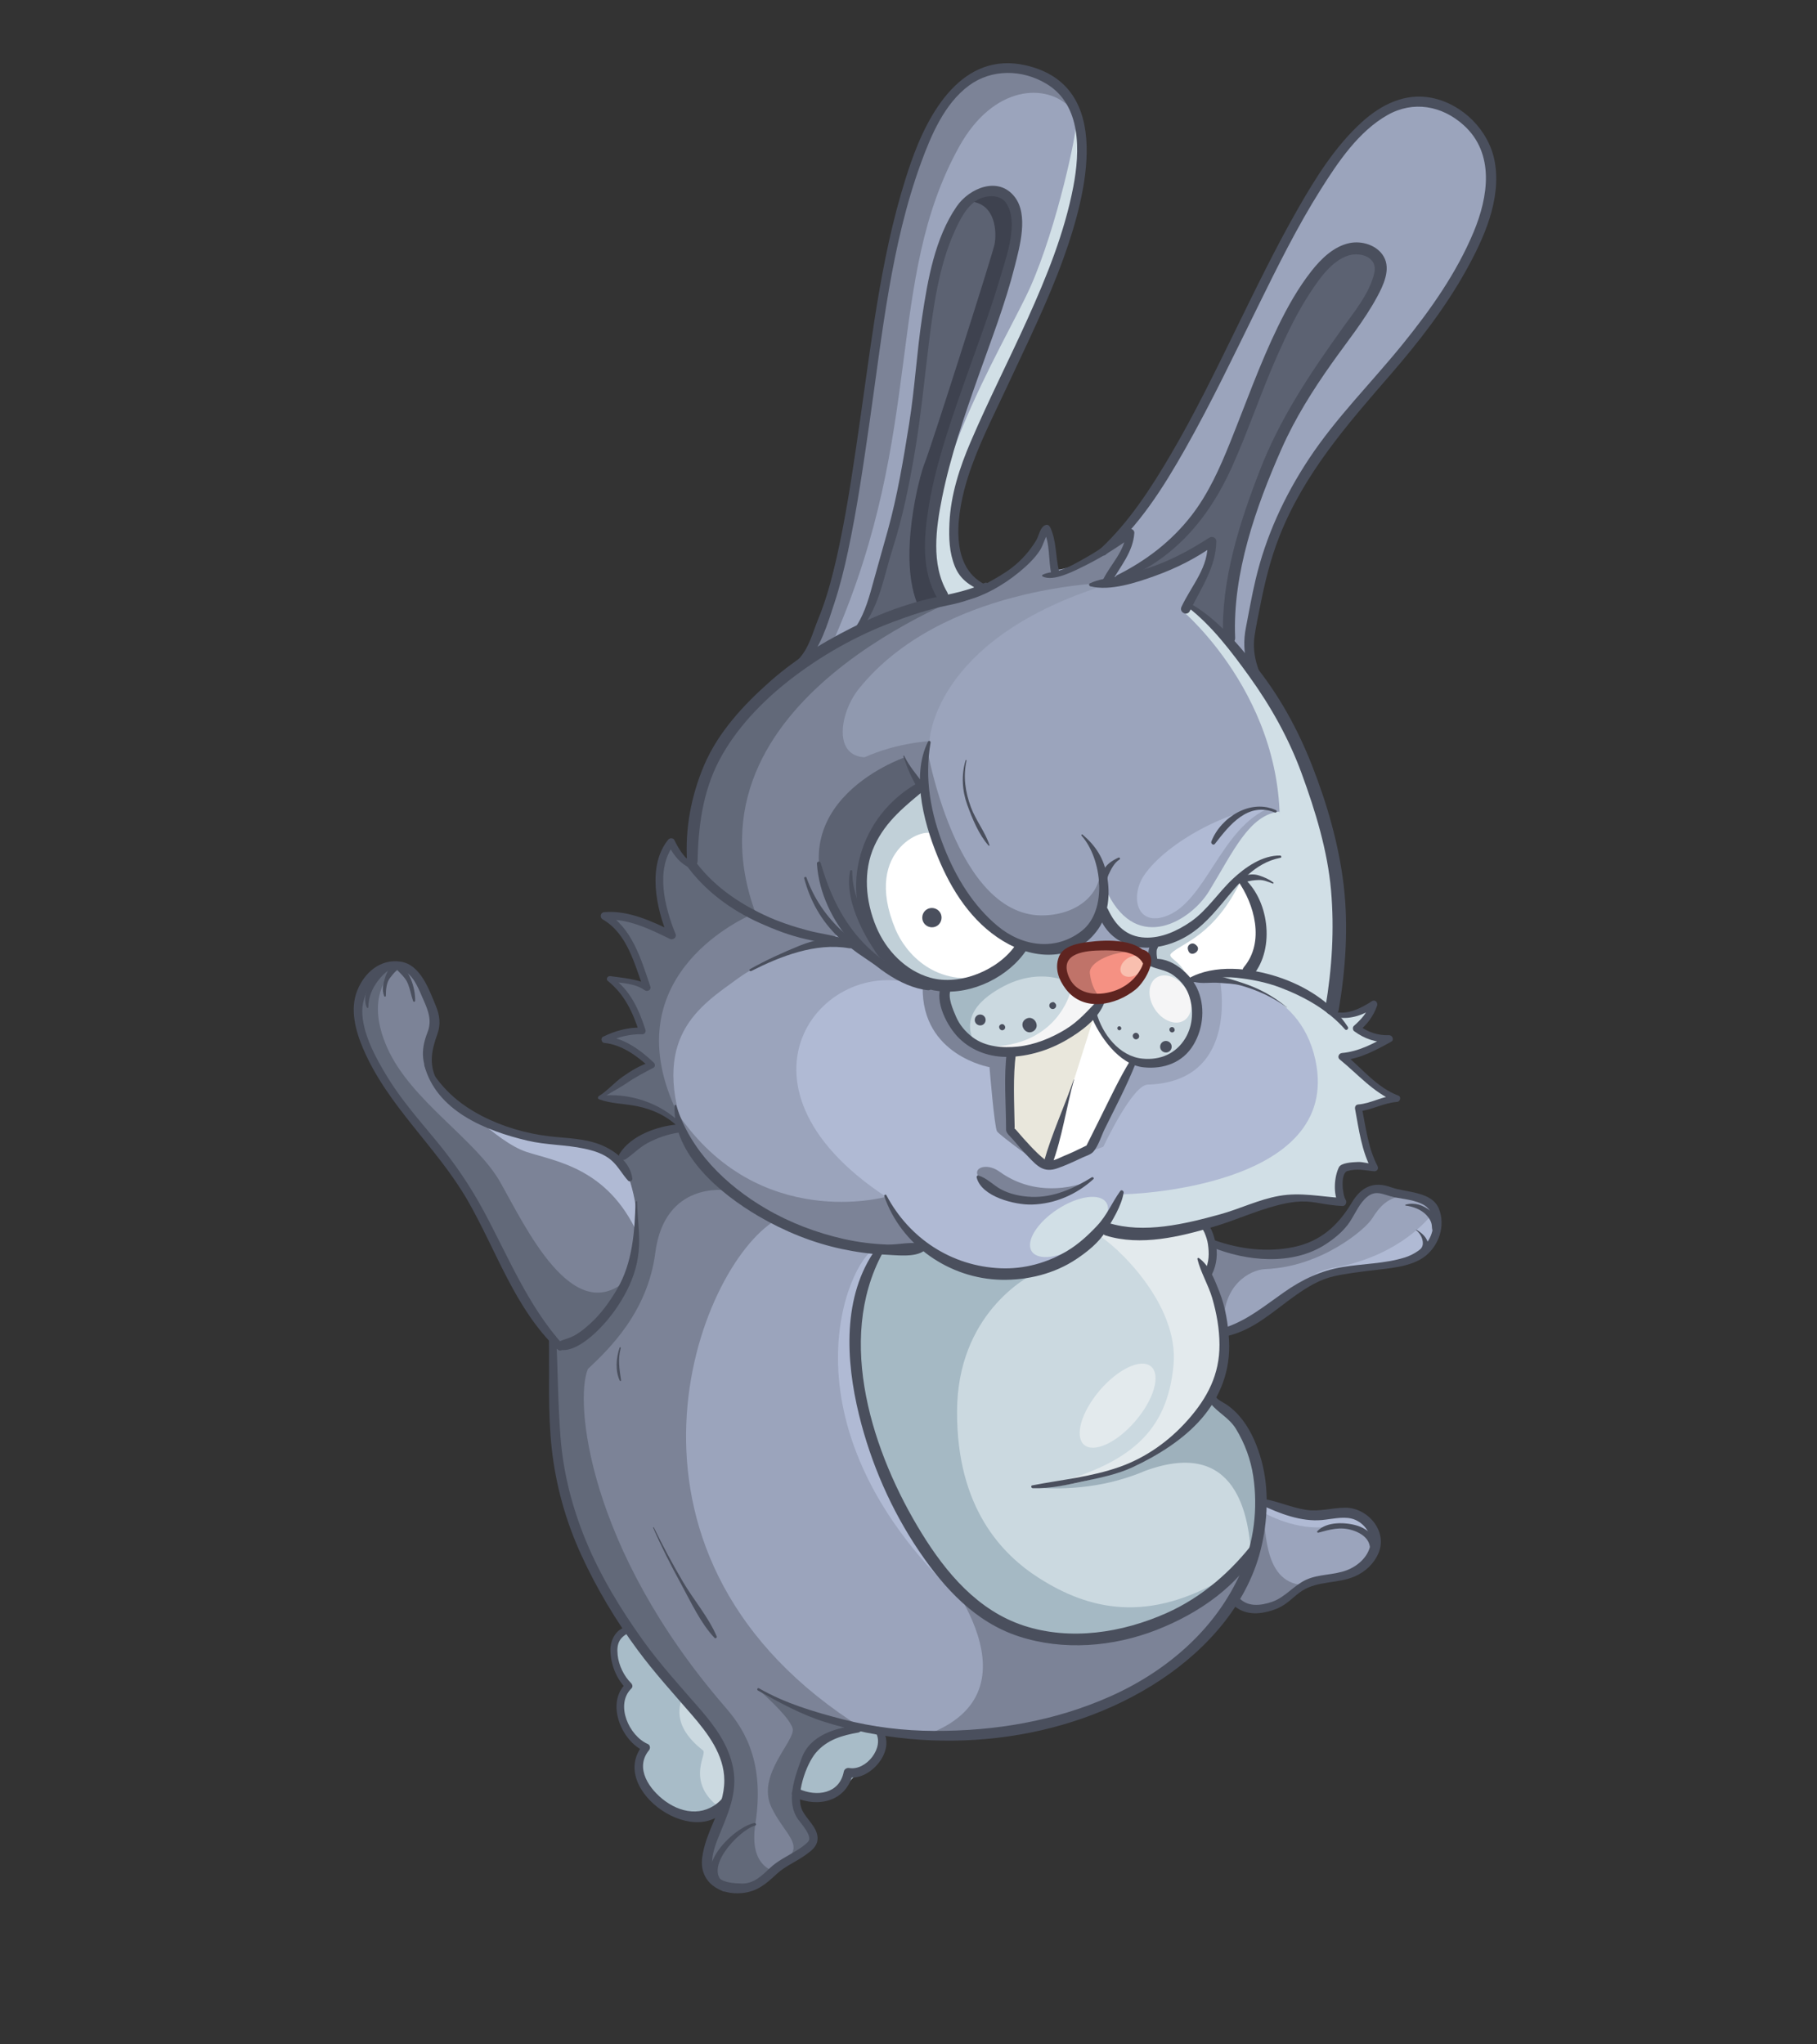 <?xml version="1.0" encoding="utf-8"?>
<!-- Generator: Adobe Illustrator 14.0.0, SVG Export Plug-In . SVG Version: 6.00 Build 43363)  -->
<!DOCTYPE svg PUBLIC "-//W3C//DTD SVG 1.1//EN" "http://www.w3.org/Graphics/SVG/1.1/DTD/svg11.dtd">
<svg version="1.1" id="Layer_1" xmlns="http://www.w3.org/2000/svg" xmlns:xlink="http://www.w3.org/1999/xlink" x="0px" y="0px"
	 width="800px" height="900px" viewBox="0 0 800 900" enable-background="new 0 0 800 900" xml:space="preserve">
<rect x="0" y="0" width="800" height="900" fill="#333333" stroke="none"/>
<path fill="#9BA4BC" d="M387.81,424.412c0,0-10.904-8.922-14.228-10.129c-3.321-1.208-42.692-3.331-68.521-33.761
	c-2.783-3.28-10.704-85.978,125.164-120.816c6.844-1.755,22.028-10.19,30.083-25.607c0.925-1.771,4.183,16.705,4.183,16.705
	s8.416,1.252,30.877-14.719c2.301-1.636,1.418,6.68-9.072,20.31c-1.523,1.979,29.444-6.594,45.201-17.333
	c6.452,2.117-7.754,27.479-7.754,27.479s81.336,61.72,62.624,176.251c-0.525,3.216-28.536-22.318-63.408-10.479
	c-2.62-3.357-5.516-9.07-15.317-8.571c0,0-11.547-14.419-37.293-4.752c-2.975,1.117-14.202-0.423-20.744-3.327
	c-2.936-0.614-2.473,15.566-34.922,18.211C400.099,431.583,387.81,424.412,387.81,424.412z"/>
<path fill="#CBD9E0" d="M507.642,423.741c2.524-0.173,21.47,1.69,19.001,26.446c-0.448,4.483-3.938,15.259-15.117,16.554
	c-11.181,1.296-19.556,1.07-29.832-19.462c-1.764-3.526,3.437-7.322,3.437-7.322S495.11,441.665,507.642,423.741z"/>
<path fill="#CBD9E0" d="M484.534,440.98c-0.672,1.391-18.354,26.595-50.643,20.788c-5.728-1.031-18.52-9.433-17.21-26.774
	c0,0,19.922-0.995,33.282-18.298c3.224,1.059,7.036,2.049,17.705,0.455c2.43-0.639-7.468,15.667,11.661,22.165
	C480.937,439.861,484.534,440.98,484.534,440.98z"/>
<path fill="#F59183" d="M497.502,417.275c1.835,0.385,10.922,3.629,7.499,9.039c-3.421,5.41-8.838,12.125-19.871,13.643
	c-4.672,0.642-15.94-0.661-17.596-14.793c-0.566-4.841,9.328-8.958,15.724-9.341C489.653,415.439,497.502,417.275,497.502,417.275z"
	/>
<path fill="#C07369" d="M467.534,425.164c-0.566-4.841,9.328-8.958,15.724-9.341c6.396-0.384,14.244,1.453,14.244,1.453
	c0.815,0.172,3.059,0.907,5.003,2.145c-2.216-0.241-4.662-0.386-6.928-0.25c-6.396,0.383-16.29,4.5-15.723,9.342
	c0.653,5.586,2.812,9.162,5.468,11.411c-0.065,0.009-0.126,0.024-0.192,0.034C480.458,440.599,469.189,439.296,467.534,425.164z"/>
<path fill="#FFFFFF" d="M499.391,468.027l-19.177,37.912c0,0-16.589,7.053-18.276,6.893c-1.689-0.163-16.87-13.684-17.298-15.307
	c-0.43-1.62,0.333-33.818,0.333-33.818s21.625-2.744,36.07-17.906C486.649,462.102,499.391,468.027,499.391,468.027z"/>
<path fill="#B0BAD4" d="M414.683,433.873c-1.081,0.285-22.723-1.187-39.336-19.476c-2.343-2.578-41.163,1.586-70.285-33.875
	c-0.895-1.092-6.54-2.903-9.333-9.104c-1.356-2.071-10.399,14.415-1.181,38.812c1.256,3.323-16.487-9.072-26.207-6.514
	c-3.424-0.717,8.396,3.804,15.842,29.36c0.275,2.354-4.484-2.982-14.49-1.505c-2.933-0.615,8.967,5.964,11.989,20.894
	c1.253,2.559-7.744,0.419-14.435,4.377c-1.774,1.161,6.662-0.133,19.015,11.645c1.263,1.287-7.082,3.366-20.68,13.537
	c-1.788,1.336,19.288,1.744,32.536,11.669c1.928,4.232,26.583,59.946,106.177,55.183c4.259-0.257,44.339,30.991,79.806-7.019
	c0,0,25.28,3.271,45.779-2.915c11.979-3.616,36.276-16.14,58.663-9.662c2.881,0.834-0.585-13.143,2.86-14.973
	c3.442-1.832,13.915-0.658,13.915-0.658s-7.8-17.717-6.272-25.056c0.618-2.978,15.721-5.642,15.721-5.642
	s-14.054-7.284-22.696-17.266c-1.158-1.336,10.208-2.455,18.479-7.87c1.797-1.177-8.519-0.764-12.992-5.02
	c-0.581-0.889,6.926-8.761,7.229-10.229c0.307-1.467-7.292,5.62-16.492,4.458c-0.877-0.694-3.599-3.563-5.157-4.654
	c-1.561-1.093-31.471-22.934-60.179-10.059c-2.971,1.332,16.879,21.917-11.434,34.429c-4.227,1.603-18.266,5.299-29.832-19.462
	c-1.682-3.602-11.576,14.549-38.137,15.876c-4.799,0.24-22.742,1.361-27.438-25.151L414.683,433.873z"/>
<path fill="#CBD9E0" d="M385.378,549.633c-0.167,2.646-34.764,67.77,37.783,151.518c5.994,6.919,57.969,48.908,126.188-12.233
	c4.879-4.371,16.094-47.939-16.191-73.086c-3.948-3.075,16.621-21.023-2.662-55.317c-0.151,0.734,7.12-8.463-0.616-21.572
	c-1.718-2.91-21.485,10.049-42,1.921c-4.248-1.656-35.001,41.297-80.602,8.381C400.219,550.062,385.378,549.633,385.378,549.633z"/>
<path fill="#9BA4BC" d="M299.075,497.082c-1.623,0.427-16.477,1.909-24.939,13.154c-1.626,2.16-11.404-7.749-23.601-8.009
	c-12.197-0.258-57.131-5.079-62.903-38.071c-0.415-3.534,4.794-12.016,3.081-18.502c-1.712-6.485-6.885-22.12-17.184-20.451
	c-10.301,1.671-18.608,12.353-14.619,27.954c5.28,20.638,31.942,50.732,35.872,55.769c3.93,5.035,26.714,42.742,29.451,49.825
	c2.738,7.084,17.541,31.631,19.298,32.382c1.757,0.75-16.328,78.525,60.799,158.638c9.313,9.673,25.668,25.675,8.485,62.282
	c-2.227,4.749-3.995,22.904,17.492,18.98c4.803-0.875,17.739-13.513,22.018-15.679c4.278-2.167,8.558-4.335,4.2-10.993
	c-4.358-6.655-10.458-20.876,2.771-35.414c11.412-12.543,19.757-8.497,19.757-8.497s137.818,23.905,170.463-74.178
	c-11.122,12.986-82.874,74.537-138.88-0.383c0,0-55.715-74.477-22.325-135.642c2.093-3.836-39.001,7.144-84.455-44.887
	C302.85,502.853,299.075,497.082,299.075,497.082z"/>
<path fill="#C1D0D8" d="M449.604,415.662c-2.742-0.319-28.683-3.201-42.682-68.426c-1.103-5.138-39.761,23.068-24.558,59.186
	c4.272,10.151,18.223,37.662,53.418,22.938C444.727,425.619,449.604,415.662,449.604,415.662z"/>
<path fill="#FFFFFF" d="M449.604,415.662c-2.742-0.319-22.255-4.663-38.531-47.897c-1.849-4.92-31.979,5.296-16.776,41.414
	c4.273,10.152,17.533,26.139,41.486,20.181C445.192,427.02,449.604,415.662,449.604,415.662z"/>
<path fill="#C1D0D8" d="M507.996,415.901c-0.987,1.069-2.312,7.43-0.354,7.84c1.958,0.411,10.271,2.152,14.838,7.194
	c1.162,1.775,10.311-2.945,26.969-3.284c2.344,1.002,13.362-17.623-2.825-40.417c-2.056-2.897-11.493,13.937-19.647,19.625
	C517.125,413.729,507.996,415.901,507.996,415.901z"/>
<path fill="#FFFFFF" d="M515.78,419.574c-2.55,2.353,5.29,3.407,6.699,11.361c1.162,1.775,10.311-2.945,26.969-3.284
	c2.344,1.002,13.362-17.623-2.825-40.417C534.577,412.025,520.913,414.842,515.78,419.574z"/>
<path fill="#FFFFFF" d="M498.393,466.988c0,0-16.951,38.57-18.179,38.951c-1.228,0.38-17.641,6.897-18.276,6.893
	c-0.638-0.007-17.041-13.782-17.298-15.307c-0.258-1.52,0.333-33.818,0.333-33.818s25.164-4.426,36.053-18.738
	C486.288,461.388,498.393,466.988,498.393,466.988z"/>
<path fill="#9BA4BC" d="M533.928,547.702c3.025,1.4,19.828,7.729,39.951,3.012c9.682-2.27,22.389-19.305,23.977-22.036
	c1.589-2.73,7.701-7.575,11.798-5.186s10.169,2.642,13.785,3.653c3.618,1.015,16.297,8.778,6.905,19.573
	c-9.392,10.798-21.148,10.886-25.755,10.942c-4.604,0.056-23.137,2.042-30.431,7.663c-7.295,5.62-22.188,18.326-33.567,20.28
	c-2.333-2.275-8.842-22.529-10.095-25.091C534.255,555.94,533.928,547.702,533.928,547.702z"/>
<path fill="#9BA4BC" d="M554.91,660.343c1.559,1.092,16.414,5.736,20.328,6.559c3.912,0.816,16.394-3.971,21.753-0.295
	c5.36,3.678,12.372,9.231,8.004,16.74c-4.368,7.51-14.394,11.536-17.431,11.41c-3.035-0.126-11.278,1.465-14.334,3.889
	c-3.056,2.423-16.969,15.335-28.466,6.8C558.215,676.353,554.91,660.343,554.91,660.343z"/>
<path fill="#CBD9E0" d="M275.926,717.012c-2.558,1.253-10.555,9.022-0.381,23.918c1.074,1.574-10.196,13.436,8.017,27.719
	c1.76,1.382-10.52,17.453,14.761,29.646c4.594,2.213,15.254,3.962,21.101-4.514c0.851-1.234,9.562-20.207-20.872-50.581
	C292.415,737.075,275.926,717.012,275.926,717.012z"/>
<g>
	<path fill="#A8BCC8" d="M283.562,768.648c-18.213-14.283-6.943-26.145-8.017-27.719c-10.173-14.896-2.177-22.665,0.381-23.918
		c0,0,16.489,20.063,22.625,26.188c0.713,0.711,1.385,1.412,2.057,2.111c-1.744,4.281-6.099,14.175,8.507,25.632
		c1.571,1.231-8.017,14.161,7.865,25.594c-6.017,5.267-14.65,3.688-18.658,1.758C273.042,786.102,285.322,770.03,283.562,768.648z"
		/>
	<path fill="#A8BCC8" d="M315.743,798.141c-6.359,4.162-14.324,2.232-17.647,0.63c-20.254-9.767-16.811-22.211-15.341-27.526
		c0.242-0.881,0.545-1.977,0.48-2.178c-14.687-11.519-10.531-21.697-8.755-26.043c0.307-0.755,0.658-1.608,0.628-1.795
		c-4.193-6.139-5.826-11.753-4.848-16.683c0.75-3.811,2.998-6.463,4.847-7.674c0.214-0.14,0.41-0.25,0.584-0.337l0.376-0.184
		l0.266,0.325c0.165,0.199,16.545,20.112,22.593,26.147c0.715,0.716,1.389,1.415,2.062,2.118l0.241,0.25l-0.217,0.531
		c-1.826,4.472-5.626,13.776,8.43,24.802c0.656,0.515,0.369,1.561-0.109,3.294c-1.236,4.486-3.805,13.82,7.957,22.287l0.542,0.389
		l-0.502,0.44c-0.499,0.438-1.034,0.843-1.585,1.204L315.743,798.141L315.743,798.141z M316.122,796.562
		c-11.729-8.789-9.089-18.381-7.812-23.025c0.244-0.88,0.546-1.977,0.48-2.18c-14.568-11.425-10.601-21.525-8.802-25.93
		c-0.59-0.612-1.184-1.229-1.81-1.854c-5.642-5.632-20.172-23.207-22.379-25.884c-0.035,0.022-0.072,0.046-0.108,0.069
		c-0.578,0.378-3.502,2.491-4.394,6.994c-0.916,4.641,0.659,9.981,4.686,15.878c0.389,0.567,0.064,1.358-0.521,2.793
		c-1.827,4.475-5.628,13.784,8.427,24.808c0.656,0.516,0.366,1.562-0.112,3.295c-1.518,5.489-4.676,16.905,14.778,26.288
		c3.137,1.514,10.646,3.341,16.61-0.562C315.491,797.039,315.811,796.808,316.122,796.562L316.122,796.562z"/>
</g>
<g>
	<path fill="#A8BCC8" d="M387.375,761.557c2.912,0.027,4.793,13.77-11.029,19.9c-3.243,1.255-6.864,13.367-24.858,9.087
		c-4.01-0.954,4.906-20.848,8.41-23.258C372.701,758.481,386.101,761.545,387.375,761.557z"/>
	<path fill="#A8BCC8" d="M368.883,789.117c-4.604,3.016-10.335,3.649-17.518,1.941c-0.494-0.118-1.128-0.5-1.343-1.655
		c-0.864-4.603,6.255-20.271,9.575-22.554c0.227-0.156,0.456-0.311,0.683-0.461c7.541-4.935,16.402-6.769,26.332-5.451
		c0.377,0.051,0.639,0.088,0.767,0.088c0.934,0.01,1.72,0.864,2.156,2.343c1.072,3.654-0.129,10.922-7.842,15.971
		c-1.526,0.999-3.261,1.878-5.153,2.611c-0.623,0.243-1.438,1.162-2.383,2.253C372.861,785.703,371.248,787.57,368.883,789.117
		L368.883,789.117L368.883,789.117z M375.623,781.239c0.178-0.116,0.358-0.21,0.531-0.279c1.825-0.705,3.491-1.549,4.958-2.509
		c7.229-4.732,8.39-11.434,7.405-14.784c-0.32-1.088-0.806-1.577-1.146-1.579c-0.151-0.003-0.455-0.04-0.896-0.099
		c-9.672-1.286-18.29,0.495-25.613,5.288c-0.222,0.146-0.442,0.295-0.664,0.446c-3.072,2.112-9.931,17.246-9.134,21.486
		c0.134,0.719,0.433,0.79,0.546,0.818c6.884,1.636,12.343,1.049,16.692-1.797c2.242-1.468,3.799-3.272,5.053-4.724
		C374.225,782.5,374.914,781.703,375.623,781.239L375.623,781.239z"/>
</g>
<path fill="#9BA4BC" d="M355.348,288.435c1.974-2.139,20.769-50.79,35.831-174.767c1.333-10.96,20.028-81.579,49.636-84.055
	c29.607-2.475,38.175,29.954,35.288,48.752c-2.888,18.796-37.201,97.893-42.78,109.999c-5.58,12.106-22.949,53.906-3.098,71.342
	c-0.792,1.365-28.075,7.391-36.329,10.257C385.644,272.829,355.348,288.435,355.348,288.435z"/>
<path fill="#9BA4BC" d="M492.709,237.825c1.04-1.313,39.55-59.491,81.826-148.661c3.251-6.856,29.454-45.907,48.848-45.289
	c19.395,0.618,37.038,18.866,31.529,47.198c-2.647,13.617-28.516,57.973-49.54,78.075c-7.694,7.357-49.762,49.691-55.457,121.256
	c-2.935-0.614-24.322-22.329-26.172-23.864c-1.849-1.538,8.097-14.388,7.754-27.479c1.194-2.047-24.508,14.777-43.046,17.401
	c-2.645-0.171,6.828-8.908,8.66-17.714C497.874,235.078,492.709,237.825,492.709,237.825z"/>
<path fill="#5C6272" d="M378.967,274.876c0,0,25.089-70.946,24.532-94.039c-0.137-5.635,5.412-92.302,29.833-95.608
	c15.796-2.138,15.915,13.674,14.846,18.811c-1.068,5.138-28.474,90.916-30.721,96.189c-2.244,5.273-12.532,43.708-2.257,64.243
	C397.978,268.137,378.967,274.876,378.967,274.876z"/>
<path fill="#3E424F" d="M407.143,203.81c2.245-5.273,29.652-91.05,30.721-96.187c0.984-4.729,0.947-18.492-11.379-18.984
	c2.1-1.874,4.376-3.075,6.848-3.411c15.796-2.138,15.915,13.674,14.846,18.811c-1.068,5.138-28.474,90.916-30.721,96.189
	c-2.244,5.273-12.532,43.708-2.257,64.243c-3.573,0.761-7.225,1.654-10.769,2.593C394.942,246.312,404.933,209.001,407.143,203.81z"
	/>
<path fill="#5C6272" d="M495.375,254.467c0,0,27.901-16.363,37.601-35.392s38.376-98.029,53.427-105.98
	c15.053-7.952,26.027-1.822,19.599,12.531c-6.431,14.353-44.576,63.416-52.577,90.842c-8,27.426-11.555,50.04-11.964,64.889
	c-0.071,2.65-9.325-10.379-17.717-14.816c-2.307-1.221,9.135-15.702,8.932-27.615C512.597,250.8,495.375,254.467,495.375,254.467z"
	/>
<path fill="#9099AF" d="M409.237,326.278c0,0,1.414-43.614,74.298-67.655c12.331-4.067-24.455-5.125-45.278,1.744
	c-20.824,6.869-72.722,28.16-75.077,54.216c-2.355,26.056,6.856,25.945,19.04,21.35
	C394.405,331.336,409.237,326.278,409.237,326.278z"/>
<path fill="#9BA4BC" d="M406.251,434.532c-42.487-17.201-92.129,42.344-16.143,92.349c-1.94,3.807-62.822,21.682-96.427-42.545
	c-11.223-21.452,19.853-58.641,38.721-65.919c18.866-7.279,41.18-4.134,41.18-4.134L406.251,434.532z"/>
<path fill="#7C8397" d="M409.237,326.278c0,0-67.285,3.258-54.451,60.581c1.595,7.112,12.135,27.56,40.147,41.345
	c-3.282-6.304-38.63-47.409,9.838-81.673C407.654,344.492,409.237,326.278,409.237,326.278z"/>
<path fill="#7C8397" d="M488.451,256.462c-1.962,0.221-74.231,1.675-110.437,46.933c-8.617,10.768-12.158,32.683,6.824,29.767
	c-22.122,29.062-21.436,73.621-16.33,78.521c0,0-4.874,3.196-15.13-0.868c-10.257-4.063-34.008-11.339-48.316-30.292
	c-2.663-3.528-4.97-54.014,54.56-93.618c6.19-4.117,29.08-16.499,70.604-27.199c5.211-1.343,21.237-9.463,30.083-25.607
	c1.295-2.363,3.917,19.202,3.917,19.202s20.646-9.077,31.143-17.216C498.328,233.79,488.451,256.462,488.451,256.462z"/>
<path fill="#7C8397" d="M325.157,430.556c-17.167,12.476-39.655,26.029-22.615,71.417c-2.644-4.308-4.023-7.403-4.425-8.28
	c-13.248-9.925-34.324-10.333-32.536-11.669c13.598-10.171,21.943-12.25,20.68-13.537c-12.353-11.777-20.789-10.483-19.015-11.645
	c6.691-3.958,15.688-1.818,14.435-4.377c-3.022-14.93-14.922-21.508-11.989-20.894c10.006-1.478,14.765,3.858,14.49,1.505
	c-7.445-25.556-19.266-30.077-15.842-29.36c9.72-2.558,27.463,9.837,26.207,6.514c-9.218-24.397-0.175-40.883,1.181-38.812
	c2.794,6.202,8.438,8.013,9.333,9.104c29.122,35.461,67.942,31.297,70.285,33.875C370.985,414.505,342.744,417.777,325.157,430.556z
	"/>
<path fill="#5C6272" d="M404.883,344.767l-6.576-11.334c0,0-64.538,21.961-25,78.496c4.865,6.955,21.627,16.275,21.627,16.275
	s-39.12-47.512,6.874-78.464C404.587,347.868,404.883,344.767,404.883,344.767z"/>
<path fill="#7C8397" d="M458.116,512.797c0,0-17.978-12.958-19.14-14.732c-1.162-1.777-3.311-28.265-3.311-28.265
	s-29.941-5.126-29.415-35.268c0.112-6.405,10.431,0.462,10.431,0.462s-1.971,26.966,28.291,28.713
	c2.645,0.153-0.333,33.818-0.333,33.818L458.116,512.797z"/>
<path fill="#7C8397" d="M390.108,526.881c0,0-56.115,15.814-91.864-36.864c-3.276-4.829,20.362,65.92,106.05,58.858
	C397.357,539.889,390.108,526.881,390.108,526.881z"/>
<ellipse transform="matrix(-0.837 0.548 -0.548 -0.837 1160.912 734.195)" fill="#D1DFE6" cx="470.985" cy="540.193" rx="19.596" ry="9.283"/>
<path fill="#7C8397" d="M480.843,519.473c0,0-21.534,10.295-40.828-3.704c-6.176-4.481-13.905-1.145-7.282,4.348
	C455.807,539.247,480.843,519.473,480.843,519.473z"/>
<path fill="#D1DFE6" d="M486.826,542.141c0.87-5.868,6.169-16.554,7.001-16.379c0.979,0.204,97.698-2.232,85.303-59.214
	c-7.094-32.61-39.935-36.258-51.624-35.971c27.238-8.874,54.155,10.758,55.632,11.794c1.559,1.091,4.28,3.96,5.157,4.654
	c9.2,1.162,16.799-5.925,16.492-4.458c-0.304,1.468-7.811,9.34-7.229,10.229c4.474,4.256,14.789,3.843,12.992,5.02
	c-8.271,5.415-19.638,6.534-18.479,7.87c8.643,9.981,22.696,17.266,22.696,17.266s-15.103,2.664-15.721,5.642
	c-1.527,7.339,6.272,25.056,6.272,25.056s-10.473-1.174-13.915,0.658c-3.445,1.83,0.021,15.807-2.86,14.973
	c-22.387-6.478-46.685,6.046-58.663,9.662C513.415,543.911,493.885,542.779,486.826,542.141z"/>
<path fill="#9BA4BC" d="M536.936,430.135c0,0,9.936,46.119-31.667,47.356c-6.74,0.2-19.462,27.322-19.462,27.322l-13.265,4.879
	l8.724-6.979l18.125-34.687c0,0,19.448,3.118,26.045-13.88c3.092-7.965-1.035-18.342-2.477-21.835
	C521.516,428.818,536.936,430.135,536.936,430.135z"/>
<path fill="#D1DFE6" d="M549.448,427.651c13.688-21.64-2.825-40.417-2.825-40.417s4.769-8.192,15.751-9.464
	c9.13-65.993-41.686-108.809-41.686-108.809s0.021-2.549,3.055-2.421c0,0,81.336,61.72,62.624,176.251
	c-0.332,2.031-11.643-7.406-28.716-11.65C551.969,429.488,548.405,428.679,549.448,427.651z"/>
<path fill="#626979" d="M332.722,402.141c-0.149-0.031-0.314-0.077-0.479-0.122c-9.442-4.742-19.627-11.49-27.181-21.497
	c-2.663-3.528-4.97-54.014,54.56-93.618c6.19-4.117,29.08-16.499,70.604-27.199C426.093,262.409,297.788,307.511,332.722,402.141z"
	/>
<path fill="#D1DFE6" d="M563.313,357.29c-13.336,1.545-20.136,17.26-31.034,35.108c-7.74,12.675-31.271,27.655-44.586,0.868
	c-1.865,0.375-2.496,5.86-2.21,6.94s5.928,19.368,29.481,14.092c6.584-1.474,20.516-17.656,30.283-26.585
	c2.88-2.632,12.814-10.08,18.499-10.42C569.434,376.953,563.313,357.29,563.313,357.29z"/>
<path fill="#7C8397" d="M407.809,327.638c0,0,12.631,77.318,52.475,75.329c16.733-0.836,25.076-11.978,23.82-20.664
	c-0.648-4.485,12.816,34.085-27.025,36.076c-5.986,0.298-42.079-13.031-50.155-71.142
	C406.166,341.8,407.809,327.638,407.809,327.638z"/>
<path fill="#B0BAD4" d="M503.773,385.275c-6.062,8.943-3.618,22.177,8.824,18.315c18.416-5.714,24.701-39.626,46.958-48.173
	C541.699,355.695,513.437,371.025,503.773,385.275z"/>
<ellipse transform="matrix(-0.837 0.548 -0.548 -0.837 1187.84 525.372)" fill="#F5F5F6" cx="515.582" cy="439.804" rx="8.157" ry="11.209"/>
<path fill="#A5B9C4" d="M466.827,431.015c-6.257-1.821-15.155-1.87-24.615,3.011c-9.149,4.721-21.565,14.118-11.188,28.036
	c-17.873-7.32-12.211-24.483-13.324-25.514c-2.143-1.98,20.193-1.383,31.905-20.886c0,0,7.723,2.13,16.934,2.019
	c4.605-0.057,0.603,4.465,0.996,7.483C467.929,428.183,466.827,431.015,466.827,431.015z"/>
<path fill="#F5F5F6" d="M471.266,436.669c-0.304,1.467-6.198,22.442-33.324,24.033c4.318,2.244,28.986,5.116,46.593-19.722
	C477.404,441.21,471.266,436.669,471.266,436.669z"/>
<path fill="#E9E7DC" d="M482.144,446.032l-21.314,67.525c0,0-15.914-13.676-16.189-16.032c-0.277-2.354-2.982-32.599,0.333-33.818
	C463.421,463.361,482.144,446.032,482.144,446.032z"/>
<path fill="#626979" d="M265.582,482.023c13.598-10.171,21.943-12.25,20.68-13.537c-12.353-11.777-20.789-10.483-19.015-11.645
	c6.691-3.958,15.688-1.818,14.435-4.377c-3.022-14.93-14.922-21.508-11.989-20.894c10.006-1.478,14.765,3.858,14.49,1.505
	c-7.445-25.556-19.266-30.077-15.842-29.36c9.72-2.558,27.463,9.837,26.207,6.514c-9.218-24.397-0.175-40.883,1.181-38.812
	c2.794,6.202,8.438,8.013,9.333,9.104c8.361,10.182,17.521,17.085,26.388,21.831c-7.234,3.159-61.454,29.145-33.206,87.663
	c0.851,1.764,0.743,3.027-0.017,3.912c-0.038-0.081-0.082-0.178-0.11-0.236C284.87,483.768,263.794,483.359,265.582,482.023z"/>
<path fill="#7C8397" d="M391.179,113.668c1.333-10.96,20.028-81.579,49.636-84.055c15.57-1.302,25.316,7.055,30.643,18.002
	c-10.611-11.252-34.034-10.288-49.136,16.925c-32.881,59.254-14.771,124.422-55.015,216.699c-0.167,0.387-0.231,0.857-0.372,1.321
	c-6.538,3.273-11.588,5.875-11.588,5.875C357.322,286.296,376.117,237.646,391.179,113.668z"/>
<path fill="#D1DFE6" d="M414.741,260.545c-17.943-36.438,28.148-110.038,38.849-134.054c11.964-26.851,20.815-69.417,20.153-72.363
	c0,0,0.104-0.031,0.28-0.071c2.635,8.314,3.161,17.267,2.08,24.308c-2.888,18.796-37.201,97.893-42.78,109.999
	c-5.58,12.106-22.949,53.906-3.098,71.342c-0.286,0.496-4.059,1.603-9.136,2.95C417.979,262.284,415.283,261.646,414.741,260.545z"
	/>
<ellipse transform="matrix(-0.837 0.548 -0.548 -0.837 1149.268 508.087)" fill="#F9BFAF" cx="498.872" cy="425.413" rx="5.694" ry="4.112"/>
<path fill="#7C8397" d="M312.816,812.053c17.183-36.607,0.829-52.609-8.485-62.282c-77.127-80.112-59.042-157.888-60.799-158.638
	c-1.757-0.751-16.561-25.298-19.298-32.382c-2.737-7.083-25.521-44.79-29.451-49.825c-3.93-5.036-30.592-35.131-35.872-55.769
	c-3.99-15.601,4.317-26.282,14.619-27.954c10.299-1.669,15.472,13.965,17.184,20.451c1.713,6.486-3.496,14.968-3.081,18.502
	c5.771,32.992,50.706,37.813,62.903,38.071c12.196,0.26,21.975,10.169,23.601,8.009c8.462-11.245,23.316-12.728,24.939-13.154
	c0,0,3.775,5.771,4.784,8.279c18.715,21.423,24.216,23.455,37.82,31.666c-34.99,21.005-81.355,144.55,32.99,220.59
	c1.239,0.824,3.991,2.008,7.888,3.354c-2.262-0.305-3.502-0.521-3.502-0.521s-8.345-4.046-19.757,8.497
	c-13.229,14.538-7.129,28.759-2.771,35.414c4.358,6.658,0.078,8.826-4.2,10.993c-4.279,2.166-17.215,14.804-22.018,15.679
	C308.821,834.957,310.589,816.802,312.816,812.053z"/>
<path fill="#7C8397" d="M409.847,762.966c51.059-20.59,0.791-77.076,0.791-77.076c56.006,74.92,127.758,13.369,138.88,0.383
	C526.688,754.858,452.442,763.793,409.847,762.966z"/>
<path fill="#626979" d="M312.816,812.053c17.183-36.607,0.829-52.609-8.485-62.282c-77.127-80.112-59.042-157.888-60.799-158.638
	c-1.757-0.751-16.561-25.298-19.298-32.382c-2.737-7.083-25.521-44.79-29.451-49.825c-3.93-5.036-30.592-35.131-35.872-55.769
	c-3.99-15.601,4.317-26.282,14.619-27.954c10.299-1.669,15.472,13.965,17.184,20.451c1.713,6.486-3.496,14.968-3.081,18.502
	c5.771,32.992,50.706,37.813,62.903,38.071c12.196,0.26,21.975,10.169,23.601,8.009c8.462-11.245,23.316-12.728,24.939-13.154
	c0,0,3.775,5.771,4.784,8.279c0.168,0.192,0.329,0.373,0.494,0.562l15.529,18.114c0,0-27.254-4.378-31.367,27.507
	c-3.399,26.359-20.764,42.747-29.646,51.099c-5.987,14.062-0.165,78.664,60.002,148.376c6.993,8.102,18.305,22.266,13.71,51.9
	c-2.989,19.286,8.554,20.64,8.49,21.116c-4.223,3.406-8.443,6.577-10.763,6.998C308.821,834.957,310.589,816.802,312.816,812.053z"
	/>
<path fill="#7C8397" d="M243.532,591.133c-1.757-0.751-16.561-25.298-19.298-32.382c-2.737-7.083-25.521-44.79-29.451-49.825
	c-3.93-5.036-30.592-35.131-35.872-55.769c-3.99-15.601,4.317-26.282,14.619-27.954c10.299-1.669,15.472,13.965,17.184,20.451
	c1.713,6.486-3.496,14.968-3.081,18.502c5.771,32.992,50.706,37.813,62.903,38.071c11.343,0.241,20.59,8.822,23.136,8.286
	c11.081,23.381,14.496,66.83-30.102,83.186C243.683,592.1,243.711,591.208,243.532,591.133z"/>
<path fill="#626979" d="M243.57,593.699c0.113-1.6,0.142-2.491-0.038-2.566c-1.757-0.751-16.561-25.298-19.298-32.382
	c-2.737-7.083-25.521-44.79-29.451-49.825c-3.93-5.036-30.592-35.131-35.872-55.769c-3.99-15.601,4.317-26.282,14.619-27.954
	c0.699-0.112,1.373-0.14,2.023-0.102c-6.012,4.329-14.152,15.504-5.152,35.949c10.399,23.625,39.077,40.354,49.904,59.474
	c10.826,19.118,31.645,63.816,55.318,43.247c0.572-0.496,1.107-0.91,1.623-1.279C272.426,575.328,262.181,586.874,243.57,593.699z"
	/>
<path fill="#B0BAD4" d="M273.671,510.514c4.203,8.871,7.301,20.632,7.096,32.703c-13.31-29.138-36.134-31.896-49.003-36.121
	c-6.615-2.173-14.791-8.43-21.743-14.679c15.127,7.952,33.396,9.66,40.514,9.811C261.878,502.469,271.125,511.05,273.671,510.514z"
	/>
<path fill="#A5B9C4" d="M385.378,549.633c0,0,14.841,0.429,21.9-0.39c19.896,14.361,36.964,14.279,50.237,9.763
	c0.125,0.357,0.194,0.55,0.194,0.55c-6.092,2.297-36.206,19.474-36.336,61.823c-0.13,42.351,19.684,62.945,36.276,73.465
	c21.644,13.728,47.852,20.24,82.303-0.621c2.085-1.26,2.641-0.733,1.943,1.011c-64.523,51.77-112.963,12.583-118.735,5.917
	C350.614,617.402,385.211,552.278,385.378,549.633z"/>
<path fill="#E3EAED" d="M533.85,616.387c-28.16,38.552-79.554,39.187-75.354,38.174c39.902-9.635,55.302-24.788,58.165-53.292
	c2.762-27.481-26.034-53.735-33.487-57.741c2.359-1.844,3.952-2.96,4.706-2.665c20.515,8.128,40.282-4.831,42-1.921
	c7.433,12.59,1.018,21.57,0.636,21.608c19.248,34.269-1.304,52.206,2.643,55.281C533.392,616.015,533.618,616.202,533.85,616.387z"
	/>
<path fill="#E3EAED" d="M477.335,636.07c4.344,3.72,14.461-0.987,22.6-10.509c8.137-9.521,11.212-20.254,6.869-23.974
	c-4.346-3.719-14.463,0.988-22.6,10.51C476.066,621.619,472.992,632.352,477.335,636.07z"/>
<path fill="#9EB1BC" d="M504.421,647.434c-12.722,5.416-29.029,9.126-50.188,7.383c1.91,0.018,49.075,1.479,78.926-38.985
	c2.11-2.86,15.442,17.788,15.442,17.788c-0.209-0.147-0.42-0.3-0.63-0.451c11.528,21.142,6.857,45.483,2.924,53.439
	C550.153,667.26,544.539,632.896,504.421,647.434z"/>
<path fill="#626979" d="M348.846,815.519c2.588-5.074-4.526-10.14-9.154-19.79c-6.902-14.386,10.709-29.412,9.281-34.817
	c-1.427-5.403-14.861-16.896-14.861-16.896s24.013,12.575,39.954,15.898c-3.54,0.401-8.724,2.392-14.769,9.034
	c-13.229,14.538-7.129,28.759-2.771,35.414c4.358,6.658,0.078,8.826-4.2,10.993c-0.862,0.438-2.081,1.302-3.509,2.407
	C348.438,817.143,348.396,816.402,348.846,815.519z"/>
<path fill="#7C8397" d="M554.91,660.343c0.131,0.092,0.387,0.216,0.693,0.354c1.978,10.947-0.137,35.63,17.928,37.117
	c-10.069,9.762-21.345,13.141-28.767,7.631C558.215,676.353,554.91,660.343,554.91,660.343z"/>
<path fill="#B0BAD4" d="M575.238,666.901c3.912,0.816,16.394-3.971,21.753-0.295c5.36,3.678,12.372,9.231,8.004,16.74
	c-0.16,0.272-0.34,0.53-0.512,0.793c-3.233-12.002-11.521-13.843-17.084-12.521c-13.692,3.258-28.626-4.085-31.989-6.32
	l-0.417-4.909C556.844,661.552,571.371,666.09,575.238,666.901z"/>
<path fill="#7C8397" d="M538.845,582.537c-2.899-6.361-7.335-19.956-8.349-22.023c3.759-4.573,3.432-12.812,3.432-12.812
	c3.025,1.4,19.828,7.729,39.951,3.012c9.682-2.27,22.389-19.305,23.977-22.036c1.589-2.73,7.701-7.575,11.798-5.186
	c1.231,0.718,7.325,2.709,8.794,3.12c-7.153,0.031-11.206,4.799-14.282,9.77c-2.938,4.749-22.307,21.365-47.005,22.316
	C550.16,558.968,538.491,565.87,538.845,582.537z"/>
<path fill="#B0BAD4" d="M586.065,558.374c26.892-4.659,40.46-18.519,45.608-25.235c0.999,1.357,1.738,2.912,1.978,4.637
	c-0.345,2.013-0.845,4.233-1.534,6.513c-0.475,0.793-1.051,1.602-1.773,2.431c-9.392,10.798-21.148,10.886-25.755,10.942
	c-4.604,0.056-23.137,2.042-30.431,7.663c-1.344,1.034-2.948,2.312-4.74,3.718C573.038,564.435,579.244,559.556,586.065,558.374z"/>
<path fill="#B0BAD4" d="M385.378,549.633c-11.896,5.038-45.19,79.243,40.235,156.883c4.965,4.513,1.387-1.751,9.191,2.437
	C349.745,634.452,385.378,549.633,385.378,549.633z"/>
<g>
	<path fill="#4A4F5D" d="M523.923,265.635c11.329,6.304,20.192,16.822,28.25,26.771c10.891,13.45,19.156,28.43,25.478,44.52
		c6.612,16.833,11.854,34.912,13.961,52.897c2.127,18.149,0.851,36.796-2.188,54.757c-0.643,3.8-6.476,2.563-5.835-1.222
		c2.871-16.972,3.947-34.187,2.453-51.362c-1.525-17.531-6.928-35.078-12.96-51.542c-5.645-15.396-13.562-29.52-23.127-42.796
		c-7.747-10.752-16.492-22.328-27.085-30.456C522.008,266.541,522.985,265.113,523.923,265.635L523.923,265.635z"/>
</g>
<g>
	<path fill="#4A4F5D" d="M479.828,256.828c3.774-1.813,8.036-2.262,12.113-3.081c4.598-0.926,9.134-2.219,13.592-3.665
		c9.624-3.119,18.46-7.96,26.949-13.387c1.195-0.763,3.062,0.017,3.046,1.551c-0.104,11.384-6.828,20.915-11.677,30.761
		c-1.171,2.38-4.779,0.559-3.67-1.832c4.362-9.4,12.331-17.696,11.414-28.732c1.015,0.517,2.03,1.033,3.045,1.551
		c-8.015,5.803-16.843,10.208-26.14,13.553c-8.124,2.921-19.785,6.814-28.43,4.56C479.547,257.97,479.227,257.115,479.828,256.828
		L479.828,256.828z"/>
</g>
<g>
	<path fill="#4A4F5D" d="M459.001,253.055c2.244-1.177,5.091-1.124,7.541-1.926c4.232-1.384,8.104-3.694,11.96-5.878
		c6.328-3.585,12.196-7.892,18.069-12.163c1.058-0.769,2.937,0.059,2.856,1.455c-0.49,8.499-6.333,15.02-10.313,22.165
		c-1.18,2.114-4.457,0.5-3.374-1.685c3.318-6.688,9.535-12.464,10-20.296c0.952,0.485,1.903,0.969,2.856,1.455
		c-6.633,4.804-13.659,9.273-21.015,12.89c-4.192,2.06-13.791,7.212-18.538,4.701C458.79,253.638,458.711,253.208,459.001,253.055
		L459.001,253.055z"/>
</g>
<g>
	<path fill="#4A4F5D" d="M423.024,263.852c6.94-5.327,15.496-8.542,22.52-13.944c4.3-3.31,7.881-7.411,10.689-12.043
		c1.251-2.065,1.645-5.849,4.123-6.741c0.914-0.328,1.691,0.275,2.056,1.061c2.836,6.072,2.266,12.71,3.834,19.099
		c0.557,2.262-2.959,3.356-3.431,1.099c-1.305-6.254-0.39-12.969-3.326-18.806c0.866,0.062,1.73,0.125,2.597,0.188
		c-1.677,1.774-2.625,6.029-4.143,8.395c-2.422,3.779-5.799,6.874-9.228,9.716c-6.807,5.64-16.59,11.347-25.406,12.851
		C422.801,264.814,422.689,264.108,423.024,263.852L423.024,263.852z"/>
</g>
<g>
	<path fill="#4A4F5D" d="M435.189,258.596c-4.843,4.914-11.54,6.613-18.104,7.944c-8.216,1.666-16.329,4.406-24.163,7.349
		c-16.138,6.063-31.62,14.847-45.21,25.444c-12.252,9.553-23.852,21.62-31.085,35.465c-7.177,13.729-9.199,28.99-9.483,44.283
		c-0.057,2.961-4.428,3.25-4.63,0.231c-0.972-14.469,1.839-29.112,7.499-42.422c6.16-14.482,17.286-26.472,28.916-36.788
		c12.436-11.034,26.86-19.463,41.844-26.538c8.115-3.833,16.581-6.894,25.247-9.213c9.397-2.513,18.658-3.396,27.476-7.711
		C434.713,256.045,436.313,257.458,435.189,258.596L435.189,258.596z"/>
</g>
<g>
	<path fill="#4A4F5D" d="M476.645,367.425c5.899,5.031,9.396,10.516,10.803,18.398c1.376,7.708,0.701,16.534-3.89,23.14
		c-9.433,13.576-26.013,13.845-39.399,6.735c-14.229-7.556-23.728-21.14-30.039-35.561c-6.647-15.181-13.434-37.828-5.521-53.639
		c0.312-0.623,1.24-0.276,1.126,0.391c-2.767,16.072,0.05,31.332,6.027,46.38c5.168,13.013,12.654,25.394,23.504,34.417
		c10.871,9.042,25.431,11.101,36.941,2.187c11.645-9.016,8.991-31.92,0.011-41.952C475.929,367.61,476.312,367.142,476.645,367.425
		L476.645,367.425z"/>
</g>
<g>
	<path fill="#4A4F5D" d="M563.804,377.618c-11.675,2.275-18.54,11.5-25.812,20.188c-5.533,6.612-10.927,12.448-18.899,16.127
		c-13.857,6.397-30.541,3.938-35.744-12.229c-0.949-2.955,3.216-4.084,4.456-1.428c3.323,7.121,8.143,12.113,16.343,12.483
		c7.219,0.326,14.312-2.981,20.107-6.982c7.237-5.001,12.164-12.901,18.552-18.885c5.432-5.087,13.038-10.412,20.819-10.246
		C564.153,376.66,564.388,377.504,563.804,377.618L563.804,377.618z"/>
</g>
<g>
	<path fill="#4A4F5D" d="M407.854,347.052c-9.053,7.597-17.729,14.158-22.82,25.229c-5.192,11.289-3.934,24.52,0.748,35.737
		c4.308,10.324,12.865,19.296,23.769,22.384c13.244,3.75,30.371-3.479,37.854-14.727c1.835-2.758,6.512-0.488,4.673,2.331
		c-7.849,12.02-24.042,19.972-38.463,18.358c-13.621-1.522-24.244-10.818-30.609-22.566c-13.898-25.642-2.896-56.841,22.715-70.006
		C407.973,342.635,409.774,345.441,407.854,347.052L407.854,347.052z"/>
</g>
<g>
	<path fill="#4A4F5D" d="M412.645,407.553c-1.943,1.272-4.629,0.71-5.903-1.237s-0.717-4.634,1.228-5.905
		c1.944-1.274,4.629-0.711,5.904,1.237C415.146,403.594,414.59,406.28,412.645,407.553L412.645,407.553z"/>
</g>
<g>
	<path fill="#4A4F5D" d="M546.802,385.858c11.937,9.637,14.73,31.507,4.963,43.382c-2.208,2.683-6.268-0.912-4.041-3.563
		c9.157-10.911,4.687-27.663-2.872-38.126C543.956,386.312,545.693,384.961,546.802,385.858L546.802,385.858z"/>
</g>
<g>
	<path fill="#4A4F5D" d="M589.21,445.692c5.339,0.629,10.46-2.139,14.819-4.93c1.426-0.915,2.759,0.622,2.269,2.018
		c-1.591,4.513-4.15,7.92-7.751,11.052c-0.049-0.774-0.1-1.548-0.148-2.321c3.968,2.967,8.236,4.352,13.203,4.22
		c1.456-0.04,2.353,2.08,0.933,2.859c-6.843,3.759-13.632,7.529-21.554,8.197c0.326-0.935,0.649-1.87,0.977-2.804
		c7.716,6.337,14.133,14.715,23.704,18.338c1.454,0.55,0.791,2.695-0.581,2.789c-5.869,0.402-11.072,3.568-16.93,4.161
		c0.457-0.662,0.913-1.324,1.369-1.986c1.809,8.743,2.773,18.005,6.978,26.015c0.651,1.237-0.218,2.47-1.591,2.337
		c-4.266-0.416-7.354-1.323-11.684-0.095c-3.145,0.892-2.179,10.506-0.747,12.644c0.701,1.046-0.021,2.79-1.391,2.74
		c-3.908-0.148-7.71-0.822-11.558-1.486c-6.286-1.083-11.336-0.329-17.504,1.281c-9.353,2.444-18.229,6.535-27.503,9.287
		c-14.977,4.446-32.249,8.687-47.659,3.921c-3.47-1.072-2.341-6.643,1.155-5.556c15.623,4.875,33.79,0.436,49.074-3.754
		c8.788-2.408,17.117-6.576,26.141-8.153c9.511-1.664,18.191,0.364,27.672,0.918c-0.464,0.914-0.928,1.827-1.392,2.74
		c-2.659-4.157-2.105-12.013-0.002-16.251c1.019-2.052,6.143-2.221,8.236-2.316c2.596-0.119,5.208,0.854,7.783,1.082
		c-0.53,0.78-1.061,1.559-1.592,2.336c-4.454-8.307-5.612-17.625-7.313-26.76c-0.181-0.973,0.297-1.899,1.37-1.985
		c5.921-0.479,10.977-3.862,16.936-4.062c-0.193,0.93-0.387,1.859-0.58,2.791c-9.859-4.125-16.392-11.982-24.51-18.57
		c-1.146-0.93-0.358-2.686,0.976-2.806c7.338-0.661,13.698-4.042,20.012-7.601c0.311,0.953,0.623,1.908,0.934,2.86
		c-5.822,0.221-10.833-1.434-15.533-4.866c-0.661-0.482-0.776-1.762-0.149-2.321c3.209-2.853,5.867-5.714,7.274-9.899
		c0.8,0.546,1.599,1.092,2.399,1.638c-5.157,3.203-10.826,5.543-16.996,4.487C587.312,447.634,587.8,445.524,589.21,445.692
		L589.21,445.692z"/>
</g>
<g>
	<path fill="#4A4F5D" d="M361.33,379.887c3.59,12.378,8.666,23.813,17.291,33.54c4.201,4.738,9.198,8.791,14.517,12.201
		c5.171,3.319,11.01,4.999,16.319,7.945c1.314,0.728,0.58,2.51-0.82,2.367c-12.62-1.297-25.48-11.77-33.592-20.88
		c-8.544-9.598-14.514-21.984-15.369-34.872C359.61,379.231,361.061,378.956,361.33,379.887L361.33,379.887z"/>
</g>
<g>
	<path fill="#4A4F5D" d="M355.107,386.397c3.207,9.115,8.758,17.202,15.868,23.69c3.479,3.174,7.306,5.994,11.221,8.597
		c3.27,2.175,7.47,3.557,9.692,6.863c0.338,0.5-0.011,1.339-0.667,1.312c-3.983-0.159-7.257-3.036-10.523-5.167
		c-4.199-2.739-8.165-5.798-11.76-9.293c-7.446-7.237-12.174-15.74-14.856-25.674C353.902,386.058,354.873,385.739,355.107,386.397
		L355.107,386.397z"/>
</g>
<g>
	<path fill="#4A4F5D" d="M375.226,383.486c0.025,8.442,2.784,15.146,6.947,22.374c1.808,3.139,4.019,6.036,6.075,9.014
		c1.645,2.385,3.667,4.388,3.34,7.394c-0.067,0.614-0.784,1.006-1.347,0.882c-2.933-0.649-4.251-3.409-5.823-5.769
		c-2.375-3.571-4.486-7.44-6.229-11.361c-3.066-6.906-5.374-15.044-3.906-22.606C374.387,382.887,375.226,382.938,375.226,383.486
		L375.226,383.486z"/>
</g>
<g>
	<path fill="#4A4F5D" d="M373.081,415.094c-6.024,1.319-12.346-0.342-18.262-1.652c-6.92-1.533-13.718-4.15-20.17-7.043
		c-12.834-5.752-24.562-14.388-32.745-25.921c-1.562-2.203,1.947-4.492,3.496-2.29c7.807,11.101,18.894,18.87,31.037,24.615
		c6.151,2.911,12.621,5.042,19.18,6.806c5.79,1.559,12.008,2.058,17.546,4.375C373.631,414.181,373.591,414.983,373.081,415.094
		L373.081,415.094z"/>
</g>
<g>
	<path fill="#4A4F5D" d="M302.504,381.469c-3.99-2.293-6.336-5.751-8.424-9.819c0.891,0.064,1.782,0.128,2.671,0.192
		c-8.42,10.907-4.042,27.774,0.698,39.376c0.603,1.476-1.179,2.76-2.479,2.13c-8.896-4.329-18.591-9.169-28.745-8.405
		c0.223-1.067,0.444-2.135,0.667-3.202c11.456,6.791,15.407,20.67,19.441,32.532c0.536,1.576-1.329,2.479-2.504,1.64
		c-4.333-3.09-10.519-3.232-15.654-3.795c0.353-0.705,0.703-1.41,1.057-2.115c8.229,5.863,11.919,14.031,14.965,23.393
		c0.277,0.854-0.364,1.945-1.324,1.919c-5.504-0.151-10.817,1.186-15.749,3.599c-0.171-0.902-0.342-1.806-0.514-2.707
		c8.27,0.799,15.409,6.071,21.263,11.621c0.61,0.581,0.681,1.788-0.158,2.233c-4.032,2.125-7.98,4.128-11.739,6.726
		c-3.674,2.54-7.916,4.511-11.491,7.104c-0.158-0.481-0.314-0.963-0.473-1.443c12.715-1.604,27.016,3.099,35.897,12.303
		c0.843,0.875-0.365,2.288-1.258,1.43c-5.216-5.016-11.271-7.788-18.307-9.228c-5.522-1.13-11.325-1.019-16.639-3.019
		c-0.567-0.211-0.552-1.068-0.081-1.358c3.75-2.322,6.888-6.021,10.525-8.58c3.796-2.669,7.887-5.153,12.364-6.452
		c-0.165,0.798-0.333,1.596-0.498,2.394c-5.549-5.112-12.298-10.066-20.011-10.812c-1.241-0.121-1.65-2.151-0.514-2.708
		c5.414-2.649,11.17-4.233,17.23-4.042c-0.439,0.64-0.883,1.279-1.322,1.918c-2.859-8.829-6.415-16.499-13.782-22.455
		c-1.017-0.823-0.077-2.266,1.057-2.113c5.815,0.78,11.428,1.27,16.873,3.631c-0.724,0.622-1.446,1.244-2.172,1.865
		c-4.054-10.887-7.183-24.224-17.987-30.454c-1.465-0.845-1.07-3.054,0.666-3.203c10.713-0.916,21.085,4.088,30.496,8.606
		c-0.824,0.71-1.65,1.418-2.475,2.129c-5.166-12.462-9.192-31.203,0.151-42.686c0.628-0.773,2.194-0.788,2.67,0.193
		c1.721,3.553,3.89,7.078,6.982,9.616C304.959,380.314,303.729,382.175,302.504,381.469L302.504,381.469z"/>
</g>
<g>
	<path fill="#4A4F5D" d="M297.763,486.652c6.111,19.856,21.783,35.096,39.339,45.383c10.7,6.271,22.42,10.714,34.499,13.433
		c6.247,1.405,12.627,2.186,19.021,2.435c4.895,0.193,11.65-1.74,16.136,0.162c1.104,0.467,0.971,1.917,0.152,2.546
		c-4.086,3.132-12.567,1.901-17.464,1.713c-6.31-0.244-12.585-1.157-18.756-2.465c-12.919-2.737-25.379-7.816-36.763-14.479
		c-16.816-9.847-37.718-27.184-36.929-48.587C297.013,486.364,297.625,486.203,297.763,486.652L297.763,486.652z"/>
</g>
<g>
	<path fill="#4A4F5D" d="M592.211,453.177c-7.607-8.634-17.824-14.337-28.466-18.395c-6.224-2.373-12.824-3.649-19.424-4.353
		c-7.127-0.759-13.133,0.659-19.985,2.271c-1.16,0.272-2.121-1.345-0.955-2.001c11.312-6.375,27.146-4.539,38.926-0.738
		c12.083,3.896,24.164,11.273,31.145,22.142C593.939,452.863,592.846,453.895,592.211,453.177L592.211,453.177z"/>
</g>
<g>
	<path fill="#4A4F5D" d="M505.306,422.953c8.274-3.489,18.298,4.958,21.652,11.923c3.811,7.909,2.971,17.598-1.467,25.048
		c-4.714,7.916-13.153,10.875-22.008,9.945c-10.864-1.139-19.675-13.935-23.259-23.113c-0.631-1.614,2.098-2.506,2.562-0.821
		c2.532,9.233,10.004,19.105,20.198,20.115c7.822,0.777,14.803-2.15,18.916-9.009c3.475-5.794,3.733-13.093,1.42-19.337
		c-1.323-3.568-4.038-6.575-7.162-8.675c-3.4-2.284-7.563-2.322-10.98-4.393C504.469,424.206,504.548,423.271,505.306,422.953
		L505.306,422.953z"/>
</g>
<g>
	<path fill="#4A4F5D" d="M486.377,440.983c-2.579,7.506-10.423,13.151-16.987,16.952c-7.631,4.415-16.409,7.117-25.238,7.346
		c-8.11,0.208-15.975-2.461-21.824-8.152c-5.144-5.004-11.084-16.169-7.83-23.373c1.214-2.685,5.284-0.632,4.078,2.035
		c-1.459,3.231,1.06,8.738,2.346,11.772c1.548,3.64,4.158,6.694,7.281,9.058c5.627,4.258,13.244,4.822,19.995,4.118
		c7.358-0.768,14.506-3.692,20.789-7.484c6.027-3.638,10.119-8.558,14.918-13.509C484.803,438.818,486.876,439.527,486.377,440.983
		L486.377,440.983z"/>
</g>
<g>
	<path fill="#4A4F5D" d="M499.985,468.182c-3.869,9.859-8.924,19.327-13.596,28.817c-1.496,3.035-2.761,7.48-5.027,10.056
		c-1.141,1.292-3.64,1.976-5.132,2.695c-3.454,1.666-6.953,3.256-10.567,4.539c-6.149,2.186-8.99-0.916-13.167-5.31
		c-2.312-2.434-4.516-4.982-6.696-7.533c-0.818-0.957-2.835-2.586-2.837-4.018c-0.001-11.408-1.131-23.237,0.369-34.574
		c0.346-2.6,4.313-1.75,3.972,0.832c-1.392,10.517-0.732,21.844-0.565,32.443c0.028,1.856-0.774-0.354,0.785,1.485
		c1.955,2.307,3.962,4.57,6.033,6.773c2.055,2.186,4.187,4.333,6.558,6.175c2.081,1.616,6.228-0.83,8.328-1.677
		c2.959-1.193,5.847-2.573,8.704-3.982c0.523-0.26,1.047-0.522,1.566-0.788c-0.758,0.389-0.746,0.998-0.254,0.014
		c2.049-4.111,4.099-8.222,6.148-12.333c4.147-8.318,8.135-16.866,12.969-24.818C498.482,465.489,500.62,466.565,499.985,468.182
		L499.985,468.182z"/>
</g>
<g>
	<path fill="#4A4F5D" d="M472.868,475.297c-3.446,12.46-5.169,25.198-9.642,37.411c-0.754,2.058-4.193,0.835-3.608-1.255
		c3.483-12.438,8.944-24.02,13.128-36.183C472.771,475.198,472.89,475.217,472.868,475.297L472.868,475.297z"/>
</g>
<g>
	<path fill="#4A4F5D" d="M526.366,415.847c0.1,0.083,0.196,0.164,0.294,0.246c2.81,2.344-2.479,5.806-3.505,2.294
		c-0.035-0.122-0.069-0.245-0.107-0.368C522.475,416.049,524.791,414.532,526.366,415.847L526.366,415.847z"/>
</g>
<g>
	<path fill="#4A4F5D" d="M390.251,526.155c10.072,19.073,28.7,31.292,50.312,32.187c10.333,0.429,20.541-2.368,29.366-7.675
		c4.915-2.955,9.204-6.892,13.111-11.058c4.404-4.693,6.534-10.196,10.203-15.284c0.533-0.737,1.591-0.033,1.47,0.736
		c-0.926,5.828-4.873,12.097-7.927,17.07c-3.034,4.944-8.046,8.918-12.796,12.11c-9.703,6.52-21.566,9.409-33.167,9.162
		c-22.767-0.487-44.062-15.198-51.498-36.808C389.139,526.055,389.975,525.63,390.251,526.155L390.251,526.155z"/>
</g>
<g>
	<path fill="#4A4F5D" d="M481.4,519.096c-7.46,6.801-16.963,10.923-27.1,11.197c-7.428,0.2-22.254-3.438-24.299-11.969
		c-0.104-0.432,0.232-0.922,0.716-0.799c3.679,0.938,6.637,4.27,10.007,6.066c4.087,2.179,8.818,3.133,13.403,3.314
		c9.578,0.379,18.636-3.656,26.574-8.617C481.198,517.981,481.864,518.675,481.4,519.096L481.4,519.096z"/>
</g>
<g>
	<path fill="#4A4F5D" d="M509.732,417.136c0.078-0.634,0.09-0.653,0.035-0.057c-0.062,0.297-0.21,0.514-0.338,0.778
		c-0.159,0.336-0.169,0.817-0.185,1.186c-0.052,1.205,0.112,2.432,0.392,3.602c0.664,2.797-3.454,3.568-3.877,0.706
		c-0.228-1.532-0.245-3.049-0.089-4.588c0.069-0.687,0.238-1.38,0.5-2.018c0.311-0.764,0.876-1.322,1.348-1.577
		C508.752,414.5,510.554,415.705,509.732,417.136L509.732,417.136z"/>
</g>
<g>
	<path fill="#4A4F5D" d="M492.921,378.367c-2.366,1.492-3.623,4.13-4.816,6.601c-0.853,1.766-0.641,4.713-2.662,5.535
		c-0.233,0.096-0.513,0.005-0.699-0.146c-1.899-1.548-0.04-4.921,0.769-6.683c1.402-3.06,3.958-4.694,6.887-6.104
		C492.934,377.312,493.455,378.03,492.921,378.367L492.921,378.367z"/>
</g>
<g>
	<path fill="#4A4F5D" d="M398.118,332.777c2.102,4.533,5.499,8.144,8.331,12.232c1.128,1.625-1.523,3.36-2.561,1.677
		c-2.679-4.344-4.557-8.938-6.166-13.782C397.638,332.644,398.009,332.542,398.118,332.777L398.118,332.777z"/>
</g>
<g>
	<path fill="#4A4F5D" d="M560.355,388.973c-2.055-0.782-3.939-1.643-6.184-1.571c-1.935,0.063-3.915,0.299-5.752,0.916
		c-0.584,0.195-1.328-0.04-1.648-0.586c-0.141-0.24-0.197-0.445-0.234-0.717c-0.088-0.617,0.42-1.288,0.999-1.449
		c2.282-0.636,4.511-0.901,6.789-0.156c2.2,0.72,4.501,1.681,6.328,3.122C560.91,388.734,560.623,389.076,560.355,388.973
		L560.355,388.973z"/>
</g>
<g>
	<path fill="#4A4F5D" d="M529.846,537.875c3.265,0.665,4.692,6.472,5.339,9.203c1.101,4.635,0.551,9.751-1.603,13.983
		c-0.358,0.7-1.14,1.082-1.912,0.926c-0.57-0.117-0.741-0.296-1.1-0.753c-0.366-0.465-0.361-1.217-0.104-1.728
		c1.915-3.764,1.966-7.718,1.365-11.817c-0.252-1.728-0.826-3.399-1.496-5.006c-0.567-1.361-1.631-2.248-1.736-3.743
		C528.553,538.27,529.2,537.745,529.846,537.875L529.846,537.875z"/>
</g>
<g>
	<path fill="#4A4F5D" d="M527.879,553.854c4.62,3.241,7.054,9.892,9.053,14.959c2.619,6.642,3.822,14.199,4.205,21.292
		c0.699,12.946-3.676,24.648-12.109,34.41c-7.97,9.22-19.395,16.308-30.347,21.403c-6.59,3.064-13.621,4.486-20.689,6.006
		c-7.567,1.629-15.512,3.51-23.284,3.243c-0.674-0.021-0.989-1.104-0.229-1.252c13.045-2.528,25.872-3.669,38.518-8.15
		c11.68-4.139,21.852-11.441,30.026-20.676c8.611-9.727,13.957-19.984,13.899-33.188c-0.031-6.893-1.26-13.75-3.17-20.356
		c-1.697-5.873-5.136-11.394-6.54-17.253C527.112,553.874,527.543,553.619,527.879,553.854L527.879,553.854z"/>
</g>
<g>
	<path fill="#4A4F5D" d="M535.38,615.01c0.605,1.196,3.644,2.627,4.753,3.403c2.127,1.491,3.859,3.038,5.57,5.006
		c4.344,5.008,7.078,11.041,9.046,17.314c3.942,12.578,3.664,26.353,0.885,39.115c-5.493,25.234-23.551,45.738-44.583,59.686
		c-42.463,28.158-99.911,33.725-148.089,18.475c-10.32-3.266-19.873-8.521-29.283-13.81c-0.607-0.34-0.122-1.312,0.479-0.964
		c11.393,6.592,24.26,10.397,36.962,13.68c13.153,3.399,26.687,5.047,40.256,5.093c26.788,0.091,53.165-4.312,77.709-15.307
		c24.776-11.101,46.515-29.748,57.415-54.988c5.652-13.091,7.368-27.652,5.298-41.73c-1.085-7.383-3.746-14.576-7.626-20.935
		c-3.021-4.952-7.887-7.019-11.325-11.355c-0.308-0.386-0.502-0.695-0.65-1.164C531.608,614.67,534.449,613.171,535.38,615.01
		L535.38,615.01z"/>
</g>
<g>
	<path fill="#4A4F5D" d="M298.58,498.652c-4.822,0.716-9.335,2.341-13.622,4.646c-3.548,1.909-6.195,4.829-9.494,7.031
		c-1.46,0.973-3.708-0.773-2.691-2.394c5.06-8.071,16.579-12.164,25.622-12.925C300.771,494.812,300.862,498.315,298.58,498.652
		L298.58,498.652z"/>
</g>
<g>
	<path fill="#4A4F5D" d="M188.021,468.338c5.89,10.339,13.416,17.334,23.926,22.826c9.182,4.8,19.569,7.842,29.835,9.059
		c7.421,0.881,15.218,0.88,22.286,3.596c6.396,2.455,13.526,7.761,14.351,15.067c0.104,0.918-1.2,1.604-1.857,0.895
		c-2.688-2.907-4.375-6.379-7.426-9.023c-3.325-2.886-7.731-4.206-11.944-5.103c-8.208-1.747-16.688-1.556-24.88-3.486
		c-18.467-4.35-40.165-13.014-45.511-33.247C186.611,468.204,187.623,467.638,188.021,468.338L188.021,468.338z"/>
</g>
<g>
	<path fill="#4A4F5D" d="M280.513,529.097c0.128,7.337,1.41,14.564,0.677,21.919c-0.703,7.029-2.969,13.285-6.399,19.417
		c-3.403,6.079-7.728,11.701-12.822,16.449c-3.785,3.529-10.477,8.647-16,7.263c-1.387-0.349-1.891-2.273-0.584-3.085
		c1.726-1.073,3.62-1.453,5.51-2.187c3.279-1.268,6.25-3.731,8.832-6.047c4.878-4.373,8.791-9.871,12.086-15.495
		c6.671-11.395,7.672-25.239,7.998-38.198C279.82,528.684,280.504,528.638,280.513,529.097L280.513,529.097z"/>
</g>
<g>
	<path fill="#4A4F5D" d="M190.568,476.182c-5.106-7.137-5.52-13.668-2.325-21.77c2.013-5.1,0.32-9.473-1.792-14.21
		c-1.906-4.268-3.78-9.726-7.83-12.355c-10.654-6.917-19.113,8.554-19.125,17.105c-0.018,10.076,6.038,20.922,11.091,29.228
		c6.19,10.171,14.191,19.164,21.724,28.334c7.902,9.622,14.792,19.702,20.69,30.672c10.859,20.193,19.208,41.193,34.64,58.558
		c1.312,1.476-0.568,3.792-2.077,2.362c-18.804-17.798-26.892-43.348-39.498-65.338c-13.632-23.78-35.28-41.608-46.176-67.103
		c-3.342-7.818-5.921-17.333-2.599-25.6c3.193-7.953,10.191-14.06,19.149-12.702c8.834,1.34,12.563,12.588,15.537,19.666
		c1.652,3.932,2.096,8.079,0.631,12.121c-2.46,6.785-3.919,13.058-0.448,19.987C192.701,476.215,191.299,477.203,190.568,476.182
		L190.568,476.182z"/>
</g>
<g>
	<path fill="#4A4F5D" d="M244.913,589.091c0.718,14.481,0.731,29.041,1.86,43.511c1.23,15.802,5.085,30.84,11.109,45.479
		c6.475,15.74,15.398,30.402,25.3,44.201c7.707,10.736,16.533,20.313,25.16,30.275c6.492,7.494,12.451,15.695,14.401,25.605
		c2.256,11.464-2.655,21.073-6.73,31.398c-1.873,4.744-4.251,12.021-0.417,16.414c2.552,2.919,7.451,3.121,10.977,3.224
		c5.266,0.155,8.881-3.472,12.408-6.806c3.305-3.122,7.271-5.015,11.133-7.355c2.039-1.238,4.089-2.565,5.734-4.309
		c2.082-2.207-3.149-7.955-4.355-9.639c-5.733-8.002-1.519-18.78,1.478-27.09c3.714-10.299,15.224-13.339,24.72-14.578
		c2.146-0.281,2.223,2.951,0.169,3.309c-7.167,1.253-13.743,3.167-18.626,8.882c-4.335,5.071-9.167,18.818-6.007,25.358
		c1.863,3.858,6.4,7.269,6.728,11.788c0.286,3.957-2.693,6.036-5.653,8.123c-4.052,2.856-8.708,4.733-12.355,8.125
		c-4.742,4.407-8.459,7.687-15.158,8.385c-9.833,1.021-18.836-4.761-17.655-15.258c1.361-12.099,9.784-21.825,9.773-34.287
		c-0.011-11.282-7.322-20.853-14.36-28.986c-8.167-9.436-16.462-18.512-23.89-28.574c-9.554-12.938-17.821-26.764-24.559-41.366
		c-6.903-14.96-11.311-30.624-13.146-46.979c-1.815-16.184-0.989-32.462-1.263-48.691
		C241.653,587.176,244.811,586.996,244.913,589.091L244.913,589.091z"/>
</g>
<g>
	<path fill="#4A4F5D" d="M556.17,659.805c6.438,1.104,12.471,3.918,18.995,4.908c5.663,0.857,11.282-0.901,16.933-0.977
		c9.921-0.129,19.092,10.236,14.781,20.142c-1.992,4.578-5.795,8.107-10.356,10.098c-7.412,3.232-16.241,1.902-23.132,6.286
		c-3.413,2.172-5.893,5.229-9.537,7.138c-2.374,1.243-4.926,2.009-7.55,2.496c-5.274,0.979-10.508-0.086-14.157-4.199
		c-1.979-2.233,1.176-4.961,3.067-2.658c3.788,4.602,9.845,3.889,14.878,2.143c5.783-2.005,9.479-7.187,14.978-9.717
		c5.564-2.562,12.2-1.996,17.939-4.207c4.826-1.859,9.278-5.789,10.339-10.981c1.09-5.327-3.447-10.626-8.352-11.757
		c-4.129-0.95-8.887,0.287-13.032,0.662c-9.036,0.814-18.708-2.863-26.708-6.735C553.777,661.729,554.617,659.54,556.17,659.805
		L556.17,659.805z"/>
</g>
<g>
	<path fill="#4A4F5D" d="M580.015,674.074c4.108-4.395,12.689-4.007,17.898-2.315c5.301,1.722,11.316,7.657,8.078,13.634
		c-0.458,0.845-1.928,0.899-2.18-0.166c-0.53-2.226-0.333-4.435-1.401-6.544c-1.343-2.654-4.348-4.21-7.043-5.041
		c-5.346-1.652-9.812-0.275-14.916,1.101C580.072,674.844,579.723,674.387,580.015,674.074L580.015,674.074z"/>
</g>
<g>
	<path fill="#4A4F5D" d="M332.47,803.684c-7.277,1.982-23.829,19.81-12.841,25.669c2.004,1.07,0.435,4.223-1.568,3.153
		c-14.747-7.87,3.811-27.69,14.041-29.964C332.843,802.375,333.225,803.479,332.47,803.684L332.47,803.684z"/>
</g>
<g>
	<path fill="#4A4F5D" d="M534.705,545.993c11.177,3.933,23.125,5.421,34.803,3.021c11.831-2.434,19.613-9.449,25.636-19.525
		c4.239-7.088,9.68-9.598,17.406-6.789c6.55,2.379,18.052,1.657,21.086,9.682c2.751,7.276-0.012,15.558-5.821,20.377
		c-6.244,5.181-16.992,5.639-24.681,6.624c-5.34,0.687-10.684,1.293-15.938,2.496c-6.114,1.401-11.441,4.64-16.519,8.205
		c-10.019,7.032-18.49,15.471-30.831,18.208c-2.352,0.521-3.559-2.915-1.166-3.631c9.997-2.99,18.369-9.992,26.809-15.878
		c7.861-5.481,15.908-9.353,25.389-10.947c9.174-1.544,18.629-1.472,27.578-4.224c4.048-1.244,8.268-4.018,10.515-7.634
		c2.854-4.596,3.165-12.256-1.827-15.372c-3.713-2.319-8.934-2.665-13.133-3.52c-5.229-1.066-8.484-3.946-13.139,0.782
		c-3.146,3.2-4.809,7.871-7.569,11.429c-2.564,3.308-5.959,6.055-9.432,8.345c-14.665,9.682-35.156,7.68-50.621,1.28
		C531.26,548.1,532.772,545.312,534.705,545.993L534.705,545.993z"/>
</g>
<g>
	<path fill="#4A4F5D" d="M388.572,551.641c-20.818,38.567-4.212,88.49,17.136,123.184c10.838,17.614,24.846,34.229,45.074,40.847
		c20.601,6.739,43.333,3.113,62.753-5.514c15.668-6.961,28.756-18.396,39.035-31.974c1.123-1.48,3.485,0.191,2.659,1.792
		c-9.3,18.004-27.532,30.358-46.04,37.583c-19.087,7.452-41.001,9.241-60.638,2.83c-19.147-6.251-32.739-21.11-43.769-37.348
		c-12.338-18.162-21.356-38.873-26.569-60.172c-5.826-23.791-7.503-52.359,7.53-73.135
		C386.898,548.141,389.485,549.953,388.572,551.641L388.572,551.641z"/>
</g>
<g>
	<path fill="#4A4F5D" d="M273.317,593.42c-1.36,4.902-0.588,9.332,0.132,14.241c0.058,0.379-0.47,0.406-0.604,0.112
		c-2.013-4.438-1.577-9.953-0.055-14.466C272.899,592.987,273.412,593.077,273.317,593.42L273.317,593.42z"/>
</g>
<g>
	<path fill="#4A4F5D" d="M287.868,672.425c3.985,8.215,8.32,16.303,12.963,24.163c4.652,7.873,11.184,15.423,14.73,23.833
		c0.227,0.539-0.566,1.06-0.969,0.634c-6.187-6.543-10.467-15.94-14.766-23.808c-4.429-8.098-8.574-16.218-12.255-24.682
		C287.496,672.396,287.787,672.257,287.868,672.425L287.868,672.425z"/>
</g>
<g>
	<path fill="#4A4F5D" d="M432.265,260.18c-5.276-2.365-9.517-5.129-11.815-10.734c-2.504-6.106-2.722-12.597-2.425-19.109
		c0.569-12.533,4.46-24.455,9.367-35.89c7.808-18.194,16.817-35.868,24.97-53.908c8.451-18.698,16.303-38.037,20.189-58.27
		c2.998-15.614,3.69-36.092-11.864-45.405c-10.64-6.37-24.089-6.593-34.111,0.827c-10.778,7.98-16.647,21.901-21.097,34.092
		c-13.144,36.019-17.065,75.507-22.506,113.242c-2.78,19.258-5.544,38.553-9.598,57.592c-1.656,7.778-3.584,15.51-6.064,23.068
		c-2.957,9.01-6.157,20.045-13.018,26.732c-1.603,1.562-4.202-0.67-2.636-2.323c4.641-4.892,6.135-11.65,8.654-17.734
		c1.347-3.257,2.514-6.582,3.574-9.941c2.345-7.429,4.115-15.036,5.716-22.654c3.864-18.387,6.5-37.028,9.187-55.616
		c5.438-37.628,9.72-76.357,22.228-112.443c7.731-22.3,22.787-49.271,50.581-42.954c39.466,8.97,26.461,57.45,16.86,84.324
		c-6.984,19.547-16.229,38.105-24.956,56.898c-6.14,13.224-13.023,26.401-17.41,40.343c-4.502,14.304-8.979,38.772,7.6,47.001
		C435.551,258.24,434.14,261.021,432.265,260.18L432.265,260.18z"/>
</g>
<g>
	<path fill="#4A4F5D" d="M556.936,306.299c-7.431-8.993-10.647-18.41-8.372-30.061c1.37-7.031,2.603-14.084,4.251-21.058
		c4.501-19.047,12.635-36.733,23.394-53.036c12.049-18.256,27.537-33.573,41.256-50.487c12.296-15.157,23.823-31.45,31.367-49.553
		c6.446-15.463,9.376-34.532-4.369-46.97c-9.582-8.672-22.256-10.895-33.571-4.489c-12.746,7.217-21.786,20.713-29.411,32.799
		c-10.388,16.461-19.031,34.007-27.63,51.447c-10.413,21.122-20.518,42.424-32.134,62.921
		c-9.555,16.855-20.149,33.662-34.941,46.418c-1.495,1.289-3.719-1.289-2.278-2.63c12.651-11.794,22.347-26.809,31.041-41.633
		c10.381-17.701,19.379-36.192,28.409-54.606c8.846-18.035,17.596-36.154,27.581-53.594c7.804-13.629,16.48-27.545,28.227-38.151
		c8.413-7.597,18.973-12.838,30.521-10.559c13.685,2.7,25.292,14.351,27.806,27.991c3.103,16.816-4.926,34.316-12.928,48.585
		c-9.107,16.24-20.664,31.119-32.834,45.155c-19.228,22.179-38.176,43.752-49.069,71.462c-3.85,9.789-6.352,20.013-8.378,30.315
		c-0.875,4.449-1.849,8.92-2.512,13.406c-1.3,8.785,1.949,17.633,7.251,24.579C560.878,306.211,558.223,307.858,556.936,306.299
		L556.936,306.299z"/>
</g>
<g>
	<path fill="#4A4F5D" d="M377.223,275.325c3.768-5.857,5.694-13.268,7.52-19.917c2.013-7.326,4.117-14.617,6.146-21.937
		c4.25-15.317,6.847-31.068,9.366-46.746c2.516-15.665,3.379-31.501,5.748-47.193c2.474-16.4,5.618-34.724,15.212-48.645
		c5.598-8.122,18.394-13.519,25.588-4.14c6.112,7.965,2.146,21.878-0.015,30.46c-4.151,16.484-10.373,32.453-16.029,48.458
		c-6.185,17.508-12.288,35.182-15.972,53.42c-2.664,13.186-4.943,29.417,2.266,41.636c1.663,2.818-2.552,5.607-4.257,2.787
		c-7.099-11.75-6.082-26.556-4.035-39.562c2.794-17.756,8.668-34.992,14.538-51.914c5.848-16.86,12.309-33.531,17.332-50.666
		c2.513-8.563,8.068-23.707,2.291-32.077c-2.445-3.542-7.733-3.394-11.255-1.921c-5.699,2.382-9.078,9.369-11.438,14.627
		c-6.843,15.24-9.228,32.699-11.267,49.146c-1.99,16.025-3.466,31.848-6.171,47.805c-2.431,14.328-5.294,28.6-9.73,42.454
		c-3.901,12.179-5.674,25.089-13.726,35.348C378.445,277.882,376.434,276.551,377.223,275.325L377.223,275.325z"/>
</g>
<g>
	<path fill="#4A4F5D" d="M491.82,253.231c12.812-6.4,24.038-14.99,32.828-26.357c7.445-9.625,12.464-20.922,16.98-32.143
		c6.875-17.075,12.992-34.434,21.06-51.008c4.172-8.574,8.887-16.99,14.798-24.493c4.209-5.342,9.77-10.754,16.647-12.21
		c5.471-1.159,12.219,0.9,15.112,5.95c3.222,5.623-0.224,12.738-2.949,17.777c-5.557,10.284-13.095,19.559-19.832,29.069
		c-8.49,11.986-16.282,24.36-22.233,37.821c-11.273,25.499-21.634,54.887-20.414,83.143c0.147,3.412-5.148,3.689-5.294,0.265
		c-1.067-25.334,7.177-50.85,16.244-74.173c8.925-22.951,22.165-42.625,36.42-62.539c5.193-7.254,11.891-15.326,13.912-24.24
		c1.548-6.83-6.069-9.308-11.464-7.599c-7.436,2.352-12.94,10.501-16.981,16.663c-5.578,8.505-10.004,17.772-14.137,27.047
		c-7.275,16.333-12.865,33.358-20.229,49.649c-10.187,22.533-25.759,40.86-49.282,49.86
		C491.562,256.267,490.415,253.934,491.82,253.231L491.82,253.231z"/>
</g>
<g>
	<path fill="#4A4F5D" d="M618.843,530.339c3.94-1.09,7.725,0.114,10.846,2.679c2.321,1.905,5.152,7.011,2.349,9.531
		c-0.274,0.245-0.814,0.335-1.02-0.076c-0.488-0.975-0.524-1.724-0.598-2.832c-0.123-1.824-1.188-3.438-2.397-4.731
		c-2.274-2.437-5.915-3.785-9.158-4.171C618.656,530.716,618.651,530.394,618.843,530.339L618.843,530.339z"/>
</g>
<g>
	<path fill="#4A4F5D" d="M623.571,541.369c2.108,1.177,4.162,2.889,4.974,5.245c0.846,2.456-0.256,5.46-2.633,6.538
		c-1.245,0.566-1.959-1.136-1.321-2.018c1.149-1.584,2.089-2.41,1.829-4.527c-0.25-2.025-1.372-3.82-2.963-5.068
		C623.365,541.466,623.47,541.312,623.571,541.369L623.571,541.369z"/>
</g>
<g>
	<path fill="#4A4F5D" d="M161.493,443.538c-1.853-4.134,0.271-9.176,2.417-12.769c1.367-2.288,6.579-8.601,9.774-6.565
		c0.349,0.22,0.581,0.655,0.355,1.056c-0.682,1.207-1.7,1.312-2.902,1.98c-1.797,1.001-3.194,2.616-4.455,4.205
		c-2.774,3.504-4.459,7.472-4.504,11.969C162.173,443.829,161.654,443.898,161.493,443.538L161.493,443.538z"/>
</g>
<g>
	<path fill="#4A4F5D" d="M169.153,438.517c-1.122-2.926-0.412-5.565,0.521-8.446c0.805-2.491,2.498-5.814,5.364-6.208
		c0.871-0.119,1.479,0.952,1.098,1.677c-0.503,0.962-1.242,1.466-2.041,2.196c-0.861,0.79-1.526,1.758-2.274,2.649
		c-1.728,2.063-1.921,5.417-1.939,7.999C169.877,438.811,169.306,438.917,169.153,438.517L169.153,438.517z"/>
</g>
<g>
	<path fill="#4A4F5D" d="M181.892,440.717c-0.88-2.477-1.268-5.072-2.241-7.538c-1.313-3.33-4.013-4.924-5.979-7.646
		c-0.4-0.553,0.166-1.298,0.798-1.17c5.845,1.206,8.493,11.099,8.311,16.192C182.763,441.062,182.072,441.224,181.892,440.717
		L181.892,440.717z"/>
</g>
<g>
	<path fill="#4A4F5D" d="M330.2,426.66c6.971-3.937,14.439-7.315,21.853-10.334c6.856-2.793,15.229-4.428,22.551-2.647
		c2.414,0.588,1.664,4.2-0.784,3.77c-14.666-2.57-30.249,3.54-43.076,10.044C330.188,427.776,329.636,426.98,330.2,426.66
		L330.2,426.66z"/>
</g>
<g>
	<path fill="#4A4F5D" d="M566.543,443.524c-5.878-4.474-13.062-7.647-20.118-9.654c-3.154-0.898-6.533-0.923-9.778-1.193
		c-3.6-0.299-7.672,0.546-11.114-0.471c-0.647-0.191-1.034-1.192-0.3-1.579c6.093-3.199,15.408,0.029,21.456,1.971
		c7.527,2.416,13.834,5.865,19.909,10.864C566.639,443.496,566.586,443.556,566.543,443.524L566.543,443.524z"/>
</g>
<g>
	<path fill="#4A4F5D" d="M464.489,442.14c-0.005,0.023-0.009,0.044-0.013,0.064c-0.149-0.311-0.301-0.623-0.453-0.936
		c0.666,0.34,1.123,0.96,0.96,1.742c-0.166,0.807-0.98,1.34-1.787,1.17c-0.806-0.169-1.339-0.983-1.172-1.79
		c0.163-0.782,0.829-1.167,1.576-1.21c-0.264,0.226-0.526,0.451-0.79,0.677c0.007-0.022,0.012-0.042,0.017-0.065
		C463.083,440.728,464.676,441.061,464.489,442.14L464.489,442.14z"/>
</g>
<g>
	<path fill="#4A4F5D" d="M455.033,453.936c-3.414,2.236-6.887-3.068-3.472-5.304C454.979,446.396,458.45,451.7,455.033,453.936
		L455.033,453.936z"/>
</g>
<g>
	<path fill="#4A4F5D" d="M441.978,453.329c-1.451,0.95-2.926-1.303-1.476-2.253C441.953,450.126,443.428,452.38,441.978,453.329
		L441.978,453.329z"/>
</g>
<g>
	<path fill="#4A4F5D" d="M432.881,451.038c-1.094,0.717-2.607,0.398-3.324-0.697c-0.717-1.097-0.404-2.609,0.69-3.326
		c1.097-0.716,2.609-0.399,3.325,0.695C434.29,448.809,433.976,450.321,432.881,451.038L432.881,451.038z"/>
</g>
<g>
	<path fill="#4A4F5D" d="M516.684,454.314c-1.273,0.834-2.567-1.143-1.294-1.977C516.663,451.505,517.956,453.48,516.684,454.314
		L516.684,454.314z"/>
</g>
<g>
	<path fill="#4A4F5D" d="M514.729,462.934c-1.161,0.76-2.765,0.423-3.525-0.739s-0.427-2.766,0.734-3.525
		c1.159-0.759,2.764-0.424,3.524,0.739C516.224,460.57,515.891,462.174,514.729,462.934L514.729,462.934z"/>
</g>
<g>
	<path fill="#4A4F5D" d="M500.926,457.318c-1.54,1.008-3.107-1.383-1.566-2.392S502.466,456.31,500.926,457.318L500.926,457.318z"/>
</g>
<g>
	<path fill="#4A4F5D" d="M493.309,453.419c-0.96,0.629-1.937-0.862-0.977-1.491C493.293,451.3,494.269,452.79,493.309,453.419
		L493.309,453.419z"/>
</g>
<g>
	<path fill="#4A4F5D" d="M561.303,357.677c-11.907-4.786-19.98,5.539-26.381,13.801c-0.703,0.909-1.936-0.112-1.566-1.056
		c4.202-10.757,17.384-18.881,28.444-13.746C562.463,356.983,561.961,357.941,561.303,357.677L561.303,357.677z"/>
</g>
<g>
	<path fill="#4A4F5D" d="M425.542,334.8c-1.522,7.169-0.575,13.765,1.944,20.58c2.145,5.8,6.26,10.849,8.168,16.655
		c0.065,0.2-0.21,0.414-0.367,0.24c-4.302-4.765-7.25-11.96-9.418-17.971c-2.292-6.357-2.644-13.12-0.732-19.588
		C425.21,334.463,425.598,334.536,425.542,334.8L425.542,334.8z"/>
</g>
<g>
	<path fill="#4A4F5D" d="M277.735,718.385c-4.852,2.214-6.362,4.812-5.791,10.248c0.471,4.475,2.745,9.217,5.936,12.363
		c0.593,0.583,0.808,1.654,0.148,2.294c-7.326,7.104-1.053,20.955,7.191,24.479c1.084,0.463,1.22,1.904,0.538,2.738
		c-6.512,7.948,0.251,17.378,7.078,22.371c8.416,6.154,18.628,6.597,25.595-1.588c1.451-1.705,4.371,0.218,3.271,2.205
		c-12.911,23.351-54.985-5.621-38.583-25.316c0.181,0.913,0.358,1.826,0.537,2.738c-10.111-4.418-17.028-21.243-8.068-29.778
		c0.048,0.766,0.099,1.53,0.148,2.294c-4.387-4.403-6.827-10.63-6.972-16.812c-0.12-4.98,3.01-10.624,8.572-10.418
		C278.646,716.253,278.89,717.86,277.735,718.385L277.735,718.385z"/>
</g>
<g>
	<path fill="#4A4F5D" d="M387.506,760.606c8.397,8.541-4.109,23.962-14.41,21.745c0.806-0.527,1.611-1.054,2.416-1.581
		c-2.866,12.202-15.151,15.224-25.722,10.442c-2.439-1.103-0.575-4.825,1.843-3.708c7.927,3.664,17.99,2.234,19.878-7.574
		c0.216-1.119,1.333-1.767,2.416-1.58c7.415,1.286,15.77-9.119,11.502-15.945C384.623,761.116,386.375,759.458,387.506,760.606
		L387.506,760.606z"/>
</g>
<g>
	<path fill="#5F2420" d="M501.737,417.766c10.178,1.297,2.741,14.224-1.758,17.853c-8.754,7.062-22.886,10.006-30.661-0.117
		c-3.228-4.202-5.057-9.194-3.084-14.319c1.835-4.772,8.48-5.911,12.823-6.473c8.421-1.09,23.588-1.712,27.345,7.873
		c0.726,1.852-2.302,3.331-3.184,1.517c-2.795-5.745-12.812-5.766-18.152-5.693c-6.878,0.092-18.299,0.994-14.815,10.748
		c3.141,8.798,12.643,9.599,20.221,7.121c3.581-1.171,6.933-3.361,9.381-6.216c1.684-1.965,6.331-8.408,1.423-10.062
		C499.897,419.531,500.256,417.578,501.737,417.766L501.737,417.766z"/>
</g>
</svg>
